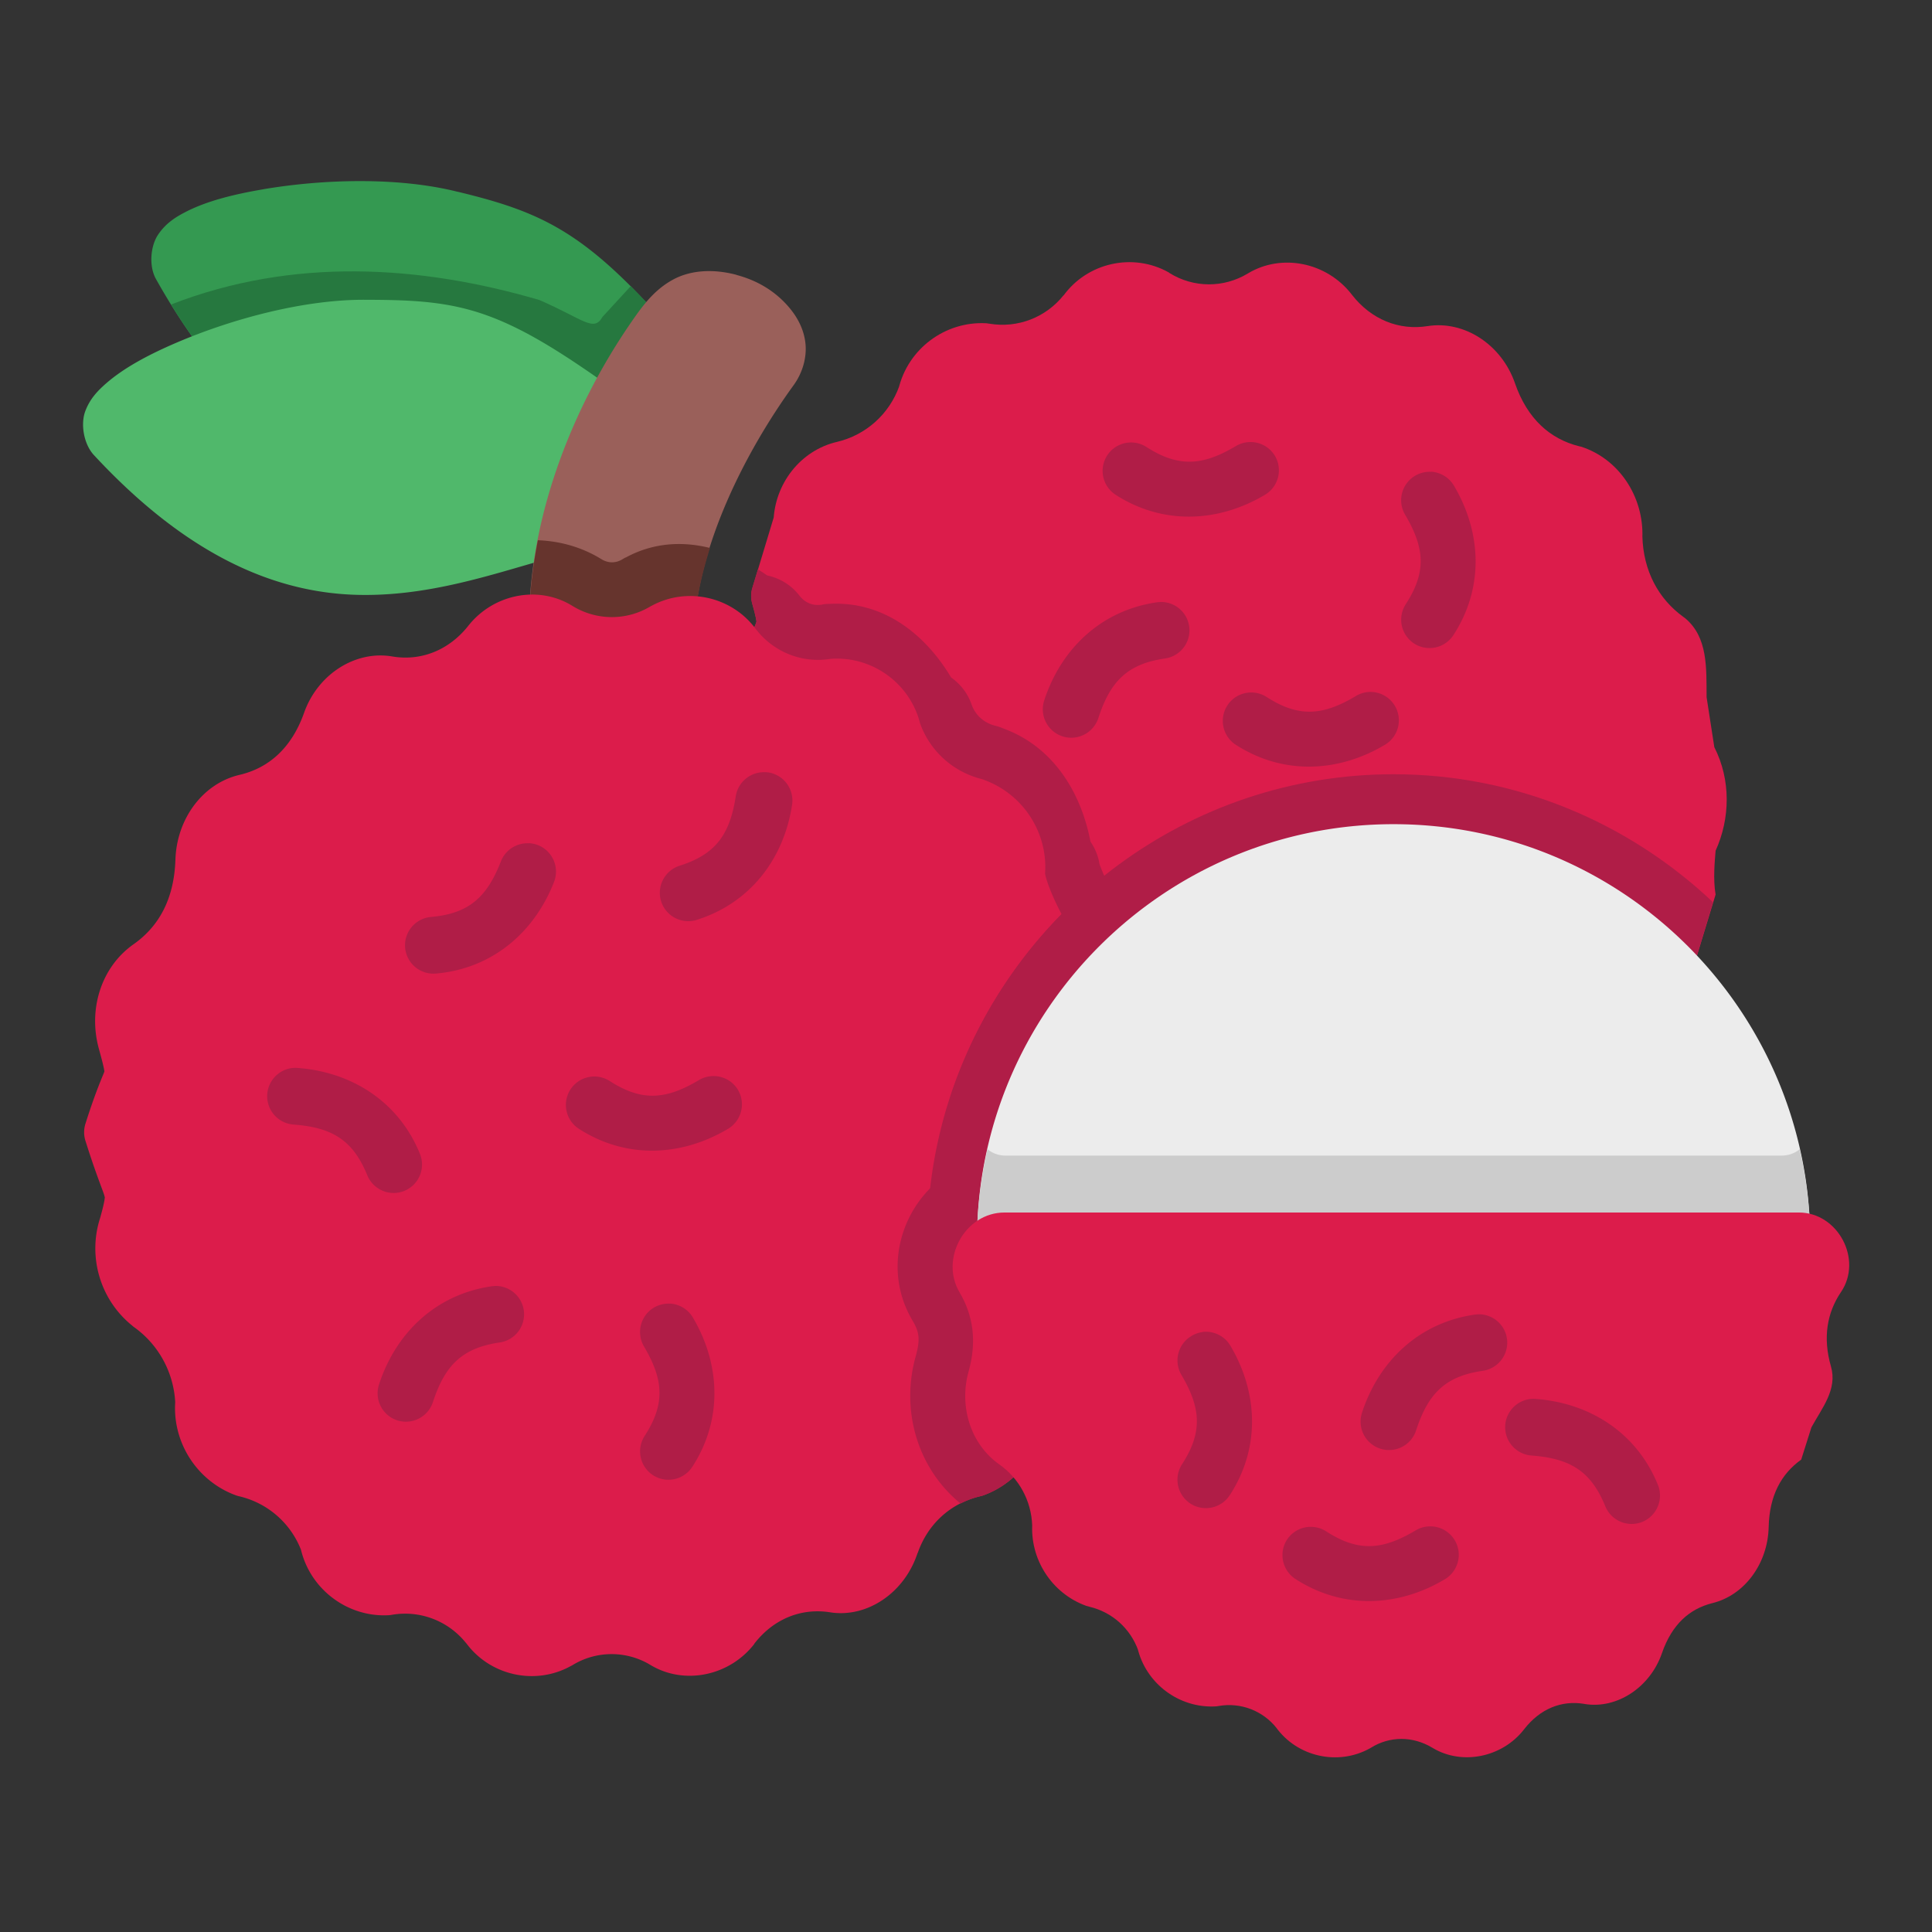 <?xml version="1.0" encoding="UTF-8" standalone="no"?>
<svg
   xmlns:dc="http://purl.org/dc/elements/1.1/"
   xmlns:cc="http://creativecommons.org/ns#"
   xmlns:rdf="http://www.w3.org/1999/02/22-rdf-syntax-ns#"
   xmlns:svg="http://www.w3.org/2000/svg"
   xmlns="http://www.w3.org/2000/svg"
   xmlns:sodipodi="http://sodipodi.sourceforge.net/DTD/sodipodi-0.dtd"
   xmlns:inkscape="http://www.inkscape.org/namespaces/inkscape"
   inkscape:export-ydpi="576"
   inkscape:export-xdpi="576"
   inkscape:export-filename="D:\Project Real\Februari 1\export\flat\png\02 - Avocado.png"
   width="64pt"
   height="64pt"
   viewBox="0 0 22.578 22.578"
   version="1.1"
   id="svg831"
   inkscape:version="1.0 (4035a4fb49, 2020-05-01)"
   sodipodi:docname="04 - Lychee.svg">
  <rect x="0" y="0" width="22.578" height="22.578" fill="#333333" stroke="none"/>
  <defs
     id="defs825">
    <pattern
       id="EMFhbasepattern"
       patternUnits="userSpaceOnUse"
       width="6"
       height="6"
       x="0"
       y="0" />
    <pattern
       id="EMFhbasepattern-9"
       patternUnits="userSpaceOnUse"
       width="6"
       height="6"
       x="0"
       y="0" />
    <pattern
       id="EMFhbasepattern-0"
       patternUnits="userSpaceOnUse"
       width="6"
       height="6"
       x="0"
       y="0" />
    <pattern
       id="EMFhbasepattern-7"
       patternUnits="userSpaceOnUse"
       width="6"
       height="6"
       x="0"
       y="0" />
    <pattern
       id="EMFhbasepattern-2"
       patternUnits="userSpaceOnUse"
       width="6"
       height="6"
       x="0"
       y="0" />
    <pattern
       id="EMFhbasepattern-98"
       patternUnits="userSpaceOnUse"
       width="6"
       height="6"
       x="0"
       y="0" />
    <pattern
       id="EMFhbasepattern-6"
       patternUnits="userSpaceOnUse"
       width="6"
       height="6"
       x="0"
       y="0" />
    <pattern
       id="EMFhbasepattern-01"
       patternUnits="userSpaceOnUse"
       width="6"
       height="6"
       x="0"
       y="0" />
    <pattern
       id="EMFhbasepattern-07"
       patternUnits="userSpaceOnUse"
       width="6"
       height="6"
       x="0"
       y="0" />
    <pattern
       id="EMFhbasepattern-8"
       patternUnits="userSpaceOnUse"
       width="6"
       height="6"
       x="0"
       y="0" />
    <pattern
       id="EMFhbasepattern-4"
       patternUnits="userSpaceOnUse"
       width="6"
       height="6"
       x="0"
       y="0" />
    <pattern
       id="EMFhbasepattern-40"
       patternUnits="userSpaceOnUse"
       width="6"
       height="6"
       x="0"
       y="0" />
    <pattern
       id="EMFhbasepattern-08"
       patternUnits="userSpaceOnUse"
       width="6"
       height="6"
       x="0"
       y="0" />
    <pattern
       id="EMFhbasepattern-04"
       patternUnits="userSpaceOnUse"
       width="6"
       height="6"
       x="0"
       y="0" />
    <pattern
       id="EMFhbasepattern-014"
       patternUnits="userSpaceOnUse"
       width="6"
       height="6"
       x="0"
       y="0" />
    <pattern
       id="EMFhbasepattern-27"
       patternUnits="userSpaceOnUse"
       width="6"
       height="6"
       x="0"
       y="0" />
    <pattern
       id="EMFhbasepattern-09"
       patternUnits="userSpaceOnUse"
       width="6"
       height="6"
       x="0"
       y="0" />
    <pattern
       id="EMFhbasepattern-5"
       patternUnits="userSpaceOnUse"
       width="6"
       height="6"
       x="0"
       y="0" />
    <pattern
       id="EMFhbasepattern-018"
       patternUnits="userSpaceOnUse"
       width="6"
       height="6"
       x="0"
       y="0" />
  </defs>
  <sodipodi:namedview
     id="base"
     pagecolor="#ffffff"
     bordercolor="#666666"
     borderopacity="1.0"
     inkscape:pageopacity="0.0"
     inkscape:pageshadow="2"
     inkscape:zoom="6.2578125"
     inkscape:cx="42.666667"
     inkscape:cy="42.666667"
     inkscape:document-units="pt"
     inkscape:current-layer="layer1"
     showgrid="false"
     units="pt"
     inkscape:window-width="1366"
     inkscape:window-height="705"
     inkscape:window-x="-8"
     inkscape:window-y="-8"
     inkscape:window-maximized="1"
     inkscape:pagecheckerboard="true"
     inkscape:showpageshadow="false"
     inkscape:object-paths="true"
     inkscape:snap-intersection-paths="true"
     inkscape:snap-smooth-nodes="true"
     inkscape:snap-midpoints="true"
     showguides="true"
     inkscape:snap-bbox="true"
     inkscape:bbox-nodes="true"
     inkscape:snap-nodes="false"
     inkscape:snap-global="true"
     inkscape:document-rotation="0">
    <inkscape:grid
       type="xygrid"
       id="grid1378" />
    <sodipodi:guide
       position="0.97,21.608"
       orientation="78,0"
       id="guide1380"
       inkscape:locked="false" />
    <sodipodi:guide
       position="0.97,0.97"
       orientation="0,78"
       id="guide1382"
       inkscape:locked="false" />
    <sodipodi:guide
       position="21.608,0.97"
       orientation="-78,0"
       id="guide1384"
       inkscape:locked="false" />
    <sodipodi:guide
       position="21.608,21.608"
       orientation="0,-78"
       id="guide1386"
       inkscape:locked="false" />
  </sodipodi:namedview>
  <g
     inkscape:label="Icon"
     inkscape:groupmode="layer"
     id="layer1"
     transform="translate(0,-274.422)">
    <g
       transform="matrix(1.255,0,0,1.255,0.672,-38.263)"
       style="display:inline;stroke-width:0.797"
       id="g1829">
      <path
         id="path1648"
         d="m 1.916,250.914 c -0.283,0.048 -0.529,0.111 -0.723,0.211 -0.097,0.05 -0.185,0.106 -0.256,0.211 -0.071,0.105 -0.088,0.293 -0.02,0.414 0.185,0.33 0.376,0.607 0.572,0.84 a 0.265,0.265 0 0 0 0.289,0.08 c 1.147,-0.394 2.165,-0.255 3.17,0.596 a 0.265,0.265 0 0 0 0.402,-0.074 l 0.379,-0.684 a 0.265,0.265 0 0 0 -0.031,-0.303 c -0.78,-0.889 -1.178,-1.077 -1.971,-1.268 h -0.002 c -0.55,-0.138 -1.246,-0.119 -1.811,-0.023 z"
         style="color:#000000;font-style:normal;font-variant:normal;font-weight:normal;font-stretch:normal;font-size:medium;line-height:normal;font-family:sans-serif;font-variant-ligatures:normal;font-variant-position:normal;font-variant-caps:normal;font-variant-numeric:normal;font-variant-alternates:normal;font-variant-east-asian:normal;font-feature-settings:normal;font-variation-settings:normal;text-indent:0;text-align:start;text-decoration:none;text-decoration-line:none;text-decoration-style:solid;text-decoration-color:#000000;letter-spacing:normal;word-spacing:normal;text-transform:none;writing-mode:lr-tb;direction:ltr;text-orientation:mixed;dominant-baseline:auto;baseline-shift:baseline;text-anchor:start;white-space:normal;shape-padding:0;shape-margin:0;inline-size:0;clip-rule:nonzero;display:inline;overflow:visible;visibility:visible;isolation:auto;mix-blend-mode:normal;color-interpolation:sRGB;color-interpolation-filters:linearRGB;solid-color:#000000;solid-opacity:1;vector-effect:none;fill:#349951;fill-opacity:1;fill-rule:nonzero;stroke:none;stroke-width:0.422;stroke-linecap:round;stroke-linejoin:round;stroke-miterlimit:4;stroke-dasharray:none;stroke-dashoffset:0;stroke-opacity:1;color-rendering:auto;image-rendering:auto;shape-rendering:auto;text-rendering:auto;enable-background:accumulate;stop-color:#000000" />
      <path
         sodipodi:nodetypes="ccccccccccccccccccccccccccccsccccccccccccccccccccccccccccccccc"
         id="path1578"
         d="m 15.356,255.643 c -0.002,-0.269 0.014,-0.558 -0.201,-0.736 -0.004,-0.003 -0.009,-0.007 -0.014,-0.01 -0.234,-0.169 -0.375,-0.431 -0.383,-0.754 v 0.018 c 0.015,-0.385 -0.218,-0.736 -0.57,-0.85 -0.006,-0.002 -0.012,-0.003 -0.018,-0.004 -0.27,-0.067 -0.483,-0.254 -0.598,-0.586 -0.124,-0.36 -0.471,-0.587 -0.814,-0.533 -0.264,0.042 -0.525,-0.059 -0.707,-0.295 -0.232,-0.3 -0.653,-0.385 -0.967,-0.195 -0.225,0.136 -0.505,0.135 -0.729,-0.004 -0.003,-0.003 -0.006,-0.005 -0.01,-0.008 l -1.18e-4,5.4e-4 c -0.333,-0.185 -0.758,-0.089 -0.98,0.221 l 0.006,-0.01 c -0.166,0.21 -0.43,0.312 -0.693,0.268 -0.01,-0.002 -0.019,-0.003 -0.029,-0.004 -0.384,-0.021 -0.731,0.239 -0.818,0.613 l 0.008,-0.029 c -0.093,0.262 -0.312,0.458 -0.582,0.521 -0.337,0.079 -0.582,0.389 -0.59,0.748 l 0.01,-0.07 -0.205,0.678 c -0.016,0.05 -0.016,0.102 -0.002,0.152 0.034,0.118 0.039,0.163 0.039,0.164 -5.3e-5,10e-4 6.707e-4,0.01 -0.037,0.094 -0.136,0.301 -0.145,0.657 0.012,0.965 0.036,0.071 0.026,0.058 0.025,0.041 -3.669e-4,-0.015 -0.01,0.042 -0.033,0.127 -2.5e-6,6.7e-4 -2.5e-6,10e-4 0,0.002 -0.003,0.012 -0.002,0.003 -0.006,0.018 l 0.012,0.002 c -0.01,0.029 0.028,0.051 0.021,0.08 l -0.043,-0.008 v 0.002 c 7.441e-4,0.078 0.036,0.151 0.096,0.201 0.002,0.269 -0.014,0.557 0.201,0.734 0.004,0.004 0.009,0.008 0.014,0.012 0.234,0.169 0.375,0.431 0.383,0.754 v -0.018 c -0.015,0.385 0.218,0.734 0.57,0.848 0.006,0.002 0.012,0.004 0.018,0.006 0.27,0.067 0.483,0.252 0.598,0.584 0.124,0.36 0.469,0.588 0.812,0.535 0.264,-0.042 0.527,0.059 0.709,0.295 0.232,0.3 0.653,0.385 0.967,0.195 0.225,-0.136 0.505,-0.135 0.729,0.004 0.003,0.002 0.006,0.004 0.01,0.006 0.333,0.185 0.758,0.089 0.98,-0.221 l -0.008,0.012 c 0.166,-0.21 0.432,-0.312 0.695,-0.268 0.01,0.002 0.019,0.003 0.029,0.004 0.384,0.021 0.731,-0.241 0.818,-0.615 l -0.008,0.029 c 0.093,-0.262 0.312,-0.458 0.582,-0.521 0.337,-0.079 0.582,-0.387 0.59,-0.746 l -0.012,0.07 0.207,-0.68 c -0.025,-0.146 -0.007,-0.317 5e-5,-0.408 0.136,-0.3 0.144,-0.658 -0.012,-0.965 z"
         style="color:#000000;font-style:normal;font-variant:normal;font-weight:normal;font-stretch:normal;font-size:medium;line-height:normal;font-family:sans-serif;font-variant-ligatures:normal;font-variant-position:normal;font-variant-caps:normal;font-variant-numeric:normal;font-variant-alternates:normal;font-variant-east-asian:normal;font-feature-settings:normal;font-variation-settings:normal;text-indent:0;text-align:start;text-decoration:none;text-decoration-line:none;text-decoration-style:solid;text-decoration-color:#000000;letter-spacing:normal;word-spacing:normal;text-transform:none;writing-mode:lr-tb;direction:ltr;text-orientation:mixed;dominant-baseline:auto;baseline-shift:baseline;text-anchor:start;white-space:normal;shape-padding:0;shape-margin:0;inline-size:0;clip-rule:nonzero;display:inline;overflow:visible;visibility:visible;isolation:auto;mix-blend-mode:normal;color-interpolation:sRGB;color-interpolation-filters:linearRGB;solid-color:#000000;solid-opacity:1;vector-effect:none;fill:#dc1c4b;fill-opacity:1;fill-rule:nonzero;stroke:none;stroke-width:0.422;stroke-linecap:round;stroke-linejoin:round;stroke-miterlimit:4;stroke-dasharray:none;stroke-dashoffset:0;stroke-opacity:1;color-rendering:auto;image-rendering:auto;shape-rendering:auto;text-rendering:auto;enable-background:accumulate;stop-color:#000000" />
      <path
         sodipodi:nodetypes="cccccccccccc"
         d="m 5.075,252.102 c -0.081,0.146 -0.178,0.021 -0.588,-0.157 -1.111,-0.325 -2.294,-0.4 -3.43,0.042 v 4e-5 c 0.141,0.228 0.286,0.428 0.433,0.603 0.07,0.084 0.185,0.116 0.289,0.08 1.147,-0.394 2.165,-0.255 3.17,0.596 0.128,0.108 0.322,0.072 0.403,-0.074 l 0.379,-0.684 c 0.054,-0.097 0.042,-0.218 -0.031,-0.302 -0.131,-0.149 -0.25,-0.278 -0.362,-0.39 z"
         style="color:#000000;font-style:normal;font-variant:normal;font-weight:normal;font-stretch:normal;font-size:medium;line-height:normal;font-family:sans-serif;font-variant-ligatures:normal;font-variant-position:normal;font-variant-caps:normal;font-variant-numeric:normal;font-variant-alternates:normal;font-variant-east-asian:normal;font-feature-settings:normal;font-variation-settings:normal;text-indent:0;text-align:start;text-decoration:none;text-decoration-line:none;text-decoration-style:solid;text-decoration-color:#000000;letter-spacing:normal;word-spacing:normal;text-transform:none;writing-mode:lr-tb;direction:ltr;text-orientation:mixed;dominant-baseline:auto;baseline-shift:baseline;text-anchor:start;white-space:normal;shape-padding:0;shape-margin:0;inline-size:0;clip-rule:nonzero;display:inline;overflow:visible;visibility:visible;isolation:auto;mix-blend-mode:normal;color-interpolation:sRGB;color-interpolation-filters:linearRGB;solid-color:#000000;solid-opacity:1;vector-effect:none;fill:#26783f;fill-opacity:1;fill-rule:nonzero;stroke:none;stroke-width:0.422;stroke-linecap:round;stroke-linejoin:round;stroke-miterlimit:4;stroke-dasharray:none;stroke-dashoffset:0;stroke-opacity:1;color-rendering:auto;image-rendering:auto;shape-rendering:auto;text-rendering:auto;enable-background:accumulate;stop-color:#000000"
         id="path1702" />
      <path
         id="path1634"
         d="m 2.877,251.943 c -0.567,-0.006 -1.239,0.173 -1.766,0.398 -0.264,0.113 -0.487,0.233 -0.652,0.375 -0.082,0.071 -0.157,0.147 -0.201,0.266 -0.044,0.119 -0.014,0.304 0.08,0.406 0.889,0.959 1.716,1.289 2.473,1.303 0.756,0.014 1.414,-0.259 2.029,-0.41 a 0.265,0.265 0 0 0 0.193,-0.195 c 0.074,-0.314 0.194,-0.614 0.33,-0.916 a 0.265,0.265 0 0 0 -0.086,-0.322 c -0.555,-0.402 -0.921,-0.631 -1.279,-0.76 -0.358,-0.129 -0.687,-0.144 -1.119,-0.145 z"
         style="color:#000000;font-style:normal;font-variant:normal;font-weight:normal;font-stretch:normal;font-size:medium;line-height:normal;font-family:sans-serif;font-variant-ligatures:normal;font-variant-position:normal;font-variant-caps:normal;font-variant-numeric:normal;font-variant-alternates:normal;font-variant-east-asian:normal;font-feature-settings:normal;font-variation-settings:normal;text-indent:0;text-align:start;text-decoration:none;text-decoration-line:none;text-decoration-style:solid;text-decoration-color:#000000;letter-spacing:normal;word-spacing:normal;text-transform:none;writing-mode:lr-tb;direction:ltr;text-orientation:mixed;dominant-baseline:auto;baseline-shift:baseline;text-anchor:start;white-space:normal;shape-padding:0;shape-margin:0;inline-size:0;clip-rule:nonzero;display:inline;overflow:visible;visibility:visible;isolation:auto;mix-blend-mode:normal;color-interpolation:sRGB;color-interpolation-filters:linearRGB;solid-color:#000000;solid-opacity:1;vector-effect:none;fill:#50b86b;fill-opacity:1;fill-rule:nonzero;stroke:none;stroke-width:0.422;stroke-linecap:round;stroke-linejoin:round;stroke-miterlimit:4;stroke-dasharray:none;stroke-dashoffset:0;stroke-opacity:1;color-rendering:auto;image-rendering:auto;shape-rendering:auto;text-rendering:auto;enable-background:accumulate;stop-color:#000000" />
      <path
         id="path1620"
         d="m 6.324,251.711 c -0.21,-0.056 -0.424,-0.048 -0.594,0.045 -0.17,0.093 -0.276,0.234 -0.383,0.389 -0.568,0.821 -0.967,1.857 -0.957,2.877 a 0.265,0.265 0 0 0 0.135,0.227 c 0.424,0.24 0.888,0.221 1.266,0.006 a 0.265,0.265 0 0 0 0.133,-0.219 c 0.037,-0.804 0.481,-1.677 0.93,-2.297 0.083,-0.114 0.124,-0.256 0.111,-0.387 -0.013,-0.13 -0.072,-0.239 -0.141,-0.324 -0.138,-0.17 -0.318,-0.268 -0.5,-0.316 z"
         style="color:#000000;font-style:normal;font-variant:normal;font-weight:normal;font-stretch:normal;font-size:medium;line-height:normal;font-family:sans-serif;font-variant-ligatures:normal;font-variant-position:normal;font-variant-caps:normal;font-variant-numeric:normal;font-variant-alternates:normal;font-variant-east-asian:normal;font-feature-settings:normal;font-variation-settings:normal;text-indent:0;text-align:start;text-decoration:none;text-decoration-line:none;text-decoration-style:solid;text-decoration-color:#000000;letter-spacing:normal;word-spacing:normal;text-transform:none;writing-mode:lr-tb;direction:ltr;text-orientation:mixed;dominant-baseline:auto;baseline-shift:baseline;text-anchor:start;white-space:normal;shape-padding:0;shape-margin:0;inline-size:0;clip-rule:nonzero;display:inline;overflow:visible;visibility:visible;isolation:auto;mix-blend-mode:normal;color-interpolation:sRGB;color-interpolation-filters:linearRGB;solid-color:#000000;solid-opacity:1;vector-effect:none;fill:#9a605a;fill-opacity:1;fill-rule:nonzero;stroke:none;stroke-width:0.422;stroke-linecap:round;stroke-linejoin:round;stroke-miterlimit:4;stroke-dasharray:none;stroke-dashoffset:0;stroke-opacity:1;color-rendering:auto;image-rendering:auto;shape-rendering:auto;text-rendering:auto;enable-background:accumulate;stop-color:#000000" />
      <path
         d="m 4.473,254.182 c -0.054,0.278 -0.085,0.559 -0.082,0.84 a 0.265,0.265 0 0 0 0.135,0.226 c 0.424,0.24 0.888,0.221 1.266,0.006 a 0.265,0.265 0 0 0 0.133,-0.219 c 0.012,-0.257 0.069,-0.521 0.151,-0.781 -0.257,-0.064 -0.527,-0.05 -0.781,0.087 -0.003,0.002 -0.007,0.002 -0.01,0.004 a 0.511,0.511 0 0 0 -0.024,0.014 c -0.062,0.038 -0.133,0.038 -0.195,0 -0.184,-0.114 -0.388,-0.169 -0.592,-0.177 z"
         style="color:#000000;font-style:normal;font-variant:normal;font-weight:normal;font-stretch:normal;font-size:medium;line-height:normal;font-family:sans-serif;font-variant-ligatures:normal;font-variant-position:normal;font-variant-caps:normal;font-variant-numeric:normal;font-variant-alternates:normal;font-variant-east-asian:normal;font-feature-settings:normal;font-variation-settings:normal;text-indent:0;text-align:start;text-decoration:none;text-decoration-line:none;text-decoration-style:solid;text-decoration-color:#000000;letter-spacing:normal;word-spacing:normal;text-transform:none;writing-mode:lr-tb;direction:ltr;text-orientation:mixed;dominant-baseline:auto;baseline-shift:baseline;text-anchor:start;white-space:normal;shape-padding:0;shape-margin:0;inline-size:0;clip-rule:nonzero;display:inline;overflow:visible;visibility:visible;isolation:auto;mix-blend-mode:normal;color-interpolation:sRGB;color-interpolation-filters:linearRGB;solid-color:#000000;solid-opacity:1;vector-effect:none;fill:#66342d;fill-opacity:1;fill-rule:nonzero;stroke:none;stroke-width:0.422;stroke-linecap:round;stroke-linejoin:round;stroke-miterlimit:4;stroke-dasharray:none;stroke-dashoffset:0;stroke-opacity:1;color-rendering:auto;image-rendering:auto;shape-rendering:auto;text-rendering:auto;enable-background:accumulate;stop-color:#000000"
         id="path1676" />
      <path
         d="m 6.522,254.453 -0.051,0.168 c -0.016,0.05 -0.016,0.103 -0.002,0.152 0.034,0.118 0.039,0.162 0.039,0.164 -5.29e-5,0.001 0.001,0.011 -0.037,0.094 -0.136,0.301 -0.145,0.657 0.011,0.965 0.036,0.071 0.026,0.058 0.025,0.041 -3.704e-4,-0.015 -0.01,0.042 -0.033,0.127 -2.4e-6,6.6e-4 -2.4e-6,10e-4 0,0.002 -0.003,0.012 -0.002,0.003 -0.006,0.018 l 0.011,0.002 c -0.01,0.029 0.028,0.051 0.022,0.08 l -0.043,-0.008 v 0.002 c 7.409e-4,0.078 0.036,0.151 0.096,0.201 0.002,0.269 -0.014,0.557 0.201,0.734 0.004,0.004 0.009,0.008 0.014,0.012 0.234,0.169 0.375,0.431 0.383,0.754 v -0.018 c -0.015,0.385 0.218,0.734 0.57,0.847 0.006,0.002 0.012,0.004 0.018,0.006 0.27,0.067 0.483,0.252 0.598,0.584 0.124,0.36 0.469,0.589 0.812,0.535 0.264,-0.042 0.527,0.059 0.709,0.295 0.135,0.174 0.333,0.273 0.537,0.291 a 0.511,0.511 0 0 0 -0.018,-0.156 c -0.004,-0.016 -0.002,-0.003 -0.006,-0.018 0.006,-0.018 0.002,-0.003 0.01,-0.024 0.032,-0.087 0.076,-0.212 0.129,-0.379 0.047,-0.15 0.047,-0.313 0,-0.463 -0.051,-0.163 -0.095,-0.284 -0.129,-0.371 0.005,-0.02 0.002,-0.007 0.008,-0.029 0.082,-0.291 0.085,-0.631 -0.066,-0.949 a 0.511,0.511 0 0 0 0,-0.002 c -0.021,-0.043 -0.066,-0.067 -0.094,-0.105 -0.002,-0.006 -0.008,-0.02 -0.008,-0.02 -4.5e-5,-9e-5 -0.037,-0.058 -0.037,-0.058 -1.65e-4,-2.3e-4 -0.028,-0.035 -0.035,-0.043 -0.015,-0.017 -0.02,-0.022 -0.025,-0.027 -0.02,-0.02 -0.022,-0.023 -0.031,-0.031 -0.017,-0.017 -0.039,-0.036 -0.051,-0.051 -0.046,-0.055 -0.113,-0.146 -0.172,-0.237 -0.049,-0.075 -0.099,-0.174 -0.133,-0.252 -0.016,-0.038 -0.029,-0.07 -0.035,-0.088 a 0.511,0.511 0 0 0 -0.084,-0.209 c -0.089,-0.463 -0.347,-0.88 -0.803,-1.051 -0.021,-0.008 -0.041,-0.017 -0.063,-0.023 a 0.511,0.511 0 0 0 -0.022,-0.006 c -0.104,-0.026 -0.184,-0.098 -0.219,-0.197 a 0.511,0.511 0 0 0 -0.191,-0.252 c -0.241,-0.404 -0.627,-0.707 -1.117,-0.686 -0.023,7.4e-4 -0.047,0.001 -0.07,0.004 a 0.511,0.511 0 0 0 -0.018,0.004 c -0.082,0.013 -0.156,-0.018 -0.207,-0.084 a 0.511,0.511 0 0 0 -0.301,-0.188 c -0.028,-0.021 -0.058,-0.039 -0.088,-0.058 z"
         style="color:#000000;font-style:normal;font-variant:normal;font-weight:normal;font-stretch:normal;font-size:medium;line-height:normal;font-family:sans-serif;font-variant-ligatures:normal;font-variant-position:normal;font-variant-caps:normal;font-variant-numeric:normal;font-variant-alternates:normal;font-variant-east-asian:normal;font-feature-settings:normal;font-variation-settings:normal;text-indent:0;text-align:start;text-decoration:none;text-decoration-line:none;text-decoration-style:solid;text-decoration-color:#000000;letter-spacing:normal;word-spacing:normal;text-transform:none;writing-mode:lr-tb;direction:ltr;text-orientation:mixed;dominant-baseline:auto;baseline-shift:baseline;text-anchor:start;white-space:normal;shape-padding:0;shape-margin:0;inline-size:0;clip-rule:nonzero;display:inline;overflow:visible;visibility:visible;isolation:auto;mix-blend-mode:normal;color-interpolation:sRGB;color-interpolation-filters:linearRGB;solid-color:#000000;solid-opacity:1;vector-effect:none;fill:#b01d47;fill-opacity:1;fill-rule:nonzero;stroke:none;stroke-width:0.422;stroke-linecap:round;stroke-linejoin:round;stroke-miterlimit:4;stroke-dasharray:none;stroke-dashoffset:0;stroke-opacity:1;color-rendering:auto;image-rendering:auto;shape-rendering:auto;text-rendering:auto;enable-background:accumulate;stop-color:#000000"
         id="path1679" />
      <path
         id="path1564"
         d="m 5.535,254.791 a 0.265,0.265 0 0 0 -0.012,0.006 c -0.225,0.136 -0.505,0.134 -0.729,-0.004 -0.313,-0.194 -0.734,-0.112 -0.969,0.186 -0.184,0.232 -0.446,0.33 -0.709,0.285 -0.343,-0.058 -0.693,0.166 -0.82,0.525 -0.117,0.33 -0.331,0.515 -0.602,0.578 -0.337,0.079 -0.583,0.403 -0.596,0.789 -0.012,0.369 -0.155,0.623 -0.391,0.789 -0.297,0.209 -0.426,0.602 -0.32,0.979 0.028,0.101 0.043,0.162 0.047,0.188 0.004,0.025 0.005,0.005 0.002,0.018 -0.007,0.025 -0.076,0.169 -0.176,0.486 a 0.265,0.265 0 0 0 0,0.158 c 0.099,0.315 0.164,0.465 0.176,0.51 0.006,0.022 0.005,0.014 0.002,0.037 -0.003,0.023 -0.014,0.076 -0.039,0.164 l 0.006,-0.016 c -0.13,0.368 -0.014,0.78 0.289,1.025 a 0.265,0.265 0 0 0 0.014,0.012 c 0.236,0.166 0.379,0.433 0.389,0.721 v -0.031 c -0.031,0.386 0.204,0.75 0.568,0.881 a 0.265,0.265 0 0 0 0.029,0.008 c 0.27,0.064 0.489,0.26 0.582,0.521 l -0.01,-0.029 c 0.087,0.374 0.435,0.636 0.818,0.615 a 0.265,0.265 0 0 0 0.031,-0.004 c 0.263,-0.045 0.528,0.058 0.693,0.268 l -0.008,-0.012 c 0.222,0.31 0.647,0.406 0.98,0.221 a 0.265,0.265 0 0 0 0.012,-0.006 c 0.223,-0.138 0.504,-0.14 0.729,-0.004 0.314,0.19 0.735,0.104 0.967,-0.195 a 0.265,0.265 0 0 0 0,-0.002 c 0.182,-0.236 0.443,-0.335 0.707,-0.293 0.344,0.054 0.693,-0.181 0.814,-0.553 v 0.004 c 0.094,-0.275 0.31,-0.468 0.58,-0.531 a 0.265,0.265 0 0 0 0.029,-0.008 c 0.365,-0.131 0.598,-0.494 0.566,-0.881 v 0.031 c 0.01,-0.288 0.155,-0.555 0.391,-0.721 a 0.265,0.265 0 0 0 0.014,-0.012 c 0.303,-0.246 0.419,-0.657 0.289,-1.025 l 0.006,0.016 c -0.025,-0.088 -0.038,-0.141 -0.041,-0.164 -0.003,-0.023 -0.004,-0.015 0.002,-0.037 0.011,-0.045 0.077,-0.194 0.176,-0.51 a 0.265,0.265 0 0 0 0,-0.158 c -0.1,-0.318 -0.169,-0.462 -0.176,-0.486 -0.003,-0.012 -0.002,0.008 0.002,-0.018 0.004,-0.025 0.021,-0.086 0.049,-0.188 0.055,-0.196 0.053,-0.406 -0.035,-0.592 a 0.265,0.265 0 0 0 -0.098,-0.109 c 0.021,0.013 -0.05,-0.043 -0.113,-0.119 -0.064,-0.076 -0.139,-0.178 -0.209,-0.285 -0.14,-0.215 -0.245,-0.481 -0.246,-0.547 v 0.029 c 0.034,-0.386 -0.197,-0.75 -0.561,-0.885 a 0.265,0.265 0 0 0 -0.027,-0.01 c -0.27,-0.067 -0.487,-0.265 -0.578,-0.527 l 0.008,0.029 c -0.083,-0.375 -0.428,-0.639 -0.812,-0.623 a 0.265,0.265 0 0 0 -0.029,0.002 c -0.264,0.042 -0.528,-0.064 -0.691,-0.275 l 0.008,0.012 C 6.295,254.711 5.871,254.61 5.535,254.791 Z"
         style="color:#000000;font-style:normal;font-variant:normal;font-weight:normal;font-stretch:normal;font-size:medium;line-height:normal;font-family:sans-serif;font-variant-ligatures:normal;font-variant-position:normal;font-variant-caps:normal;font-variant-numeric:normal;font-variant-alternates:normal;font-variant-east-asian:normal;font-feature-settings:normal;font-variation-settings:normal;text-indent:0;text-align:start;text-decoration:none;text-decoration-line:none;text-decoration-style:solid;text-decoration-color:#000000;letter-spacing:normal;word-spacing:normal;text-transform:none;writing-mode:lr-tb;direction:ltr;text-orientation:mixed;dominant-baseline:auto;baseline-shift:baseline;text-anchor:start;white-space:normal;shape-padding:0;shape-margin:0;inline-size:0;clip-rule:nonzero;display:inline;overflow:visible;visibility:visible;isolation:auto;mix-blend-mode:normal;color-interpolation:sRGB;color-interpolation-filters:linearRGB;solid-color:#000000;solid-opacity:1;vector-effect:none;fill:#dc1c4b;fill-opacity:1;fill-rule:nonzero;stroke:none;stroke-width:0.422;stroke-linecap:round;stroke-linejoin:round;stroke-miterlimit:4;stroke-dasharray:none;stroke-dashoffset:0;stroke-opacity:1;color-rendering:auto;image-rendering:auto;shape-rendering:auto;text-rendering:auto;enable-background:accumulate;stop-color:#000000" />
      <path
         d="m 9.352,257.661 c -0.774,0.786 -1.254,1.862 -1.254,3.046 a 0.464,0.464 0 0 0 0,0.002 c 0.001,0.38 0.347,0.725 0.727,0.727 a 0.464,0.464 0 0 0 0.002,0 h 0.827 c 0.255,-0.249 0.349,-0.626 0.228,-0.967 l 0.006,0.016 c -0.025,-0.088 -0.038,-0.141 -0.041,-0.164 -0.003,-0.023 -0.004,-0.015 0.002,-0.037 0.011,-0.045 0.077,-0.194 0.176,-0.51 a 0.265,0.265 0 0 0 0,-0.158 c -0.1,-0.318 -0.17,-0.462 -0.176,-0.486 -0.003,-0.012 -0.002,0.008 0.002,-0.018 0.004,-0.025 0.021,-0.087 0.049,-0.188 0.055,-0.196 0.053,-0.406 -0.035,-0.592 a 0.265,0.265 0 0 0 -0.098,-0.11 c 0.021,0.013 -0.05,-0.044 -0.114,-0.119 -0.064,-0.076 -0.139,-0.177 -0.209,-0.285 -0.033,-0.051 -0.063,-0.105 -0.091,-0.158 z"
         style="color:#000000;font-style:normal;font-variant:normal;font-weight:normal;font-stretch:normal;font-size:medium;line-height:normal;font-family:sans-serif;font-variant-ligatures:normal;font-variant-position:normal;font-variant-caps:normal;font-variant-numeric:normal;font-variant-alternates:normal;font-variant-east-asian:normal;font-feature-settings:normal;font-variation-settings:normal;text-indent:0;text-align:start;text-decoration:none;text-decoration-line:none;text-decoration-style:solid;text-decoration-color:#000000;letter-spacing:normal;word-spacing:normal;text-transform:none;writing-mode:lr-tb;direction:ltr;text-orientation:mixed;dominant-baseline:auto;baseline-shift:baseline;text-anchor:start;white-space:normal;shape-padding:0;shape-margin:0;inline-size:0;clip-rule:nonzero;display:inline;overflow:visible;visibility:visible;isolation:auto;mix-blend-mode:normal;color-interpolation:sRGB;color-interpolation-filters:linearRGB;solid-color:#000000;solid-opacity:1;vector-effect:none;fill:#b01d47;fill-opacity:1;fill-rule:nonzero;stroke:none;stroke-width:0.422;stroke-linecap:round;stroke-linejoin:round;stroke-miterlimit:4;stroke-dasharray:none;stroke-dashoffset:0;stroke-opacity:1;color-rendering:auto;image-rendering:auto;shape-rendering:auto;text-rendering:auto;enable-background:accumulate;stop-color:#000000"
         id="path1658" />
      <path
         d="m 12.442,256.361 c -1.914,0 -3.544,1.254 -4.12,2.98 0.005,0.013 0.011,0.026 0.016,0.04 0.124,0.36 0.469,0.589 0.812,0.535 0.264,-0.042 0.527,0.059 0.709,0.295 0.232,0.3 0.653,0.385 0.967,0.195 0.225,-0.136 0.505,-0.134 0.729,0.004 0.003,0.002 0.006,0.004 0.01,0.006 0.333,0.185 0.758,0.089 0.98,-0.221 l -0.008,0.012 c 0.166,-0.21 0.432,-0.312 0.695,-0.268 0.01,0.002 0.02,0.003 0.029,0.004 0.384,0.021 0.731,-0.241 0.819,-0.615 l -0.008,0.029 c 0.093,-0.262 0.311,-0.458 0.582,-0.521 0.321,-0.075 0.555,-0.359 0.584,-0.696 l 0.178,-0.587 c -0.779,-0.736 -1.825,-1.192 -2.976,-1.192 z"
         style="color:#000000;font-style:normal;font-variant:normal;font-weight:normal;font-stretch:normal;font-size:medium;line-height:normal;font-family:sans-serif;font-variant-ligatures:normal;font-variant-position:normal;font-variant-caps:normal;font-variant-numeric:normal;font-variant-alternates:normal;font-variant-east-asian:normal;font-feature-settings:normal;font-variation-settings:normal;text-indent:0;text-align:start;text-decoration:none;text-decoration-line:none;text-decoration-style:solid;text-decoration-color:#000000;letter-spacing:normal;word-spacing:normal;text-transform:none;writing-mode:lr-tb;direction:ltr;text-orientation:mixed;dominant-baseline:auto;baseline-shift:baseline;text-anchor:start;white-space:normal;shape-padding:0;shape-margin:0;inline-size:0;clip-rule:nonzero;display:inline;overflow:visible;visibility:visible;isolation:auto;mix-blend-mode:normal;color-interpolation:sRGB;color-interpolation-filters:linearRGB;solid-color:#000000;solid-opacity:1;vector-effect:none;fill:#b01d47;fill-opacity:1;fill-rule:nonzero;stroke:none;stroke-width:0.422;stroke-linecap:round;stroke-linejoin:round;stroke-miterlimit:4;stroke-dasharray:none;stroke-dashoffset:0;stroke-opacity:1;color-rendering:auto;image-rendering:auto;shape-rendering:auto;text-rendering:auto;enable-background:accumulate;stop-color:#000000"
         id="path1664" />
      <path
         id="path1512"
         d="m 2.193,259.096 a 0.265,0.265 0 0 0 -0.24,0.244 0.265,0.265 0 0 0 0.244,0.283 c 0.36,0.027 0.554,0.144 0.688,0.473 a 0.265,0.265 0 0 0 0.344,0.145 A 0.265,0.265 0 0 0 3.375,259.896 C 3.176,259.406 2.736,259.133 2.236,259.096 a 0.265,0.265 0 0 0 -0.043,0 z"
         style="color:#000000;font-style:normal;font-variant:normal;font-weight:normal;font-stretch:normal;font-size:medium;line-height:normal;font-family:sans-serif;font-variant-ligatures:normal;font-variant-position:normal;font-variant-caps:normal;font-variant-numeric:normal;font-variant-alternates:normal;font-variant-east-asian:normal;font-feature-settings:normal;font-variation-settings:normal;text-indent:0;text-align:start;text-decoration:none;text-decoration-line:none;text-decoration-style:solid;text-decoration-color:#000000;letter-spacing:normal;word-spacing:normal;text-transform:none;writing-mode:lr-tb;direction:ltr;text-orientation:mixed;dominant-baseline:auto;baseline-shift:baseline;text-anchor:start;white-space:normal;shape-padding:0;shape-margin:0;inline-size:0;clip-rule:nonzero;display:inline;overflow:visible;visibility:visible;isolation:auto;mix-blend-mode:normal;color-interpolation:sRGB;color-interpolation-filters:linearRGB;solid-color:#000000;solid-opacity:1;vector-effect:none;fill:#b01d47;fill-opacity:1;fill-rule:nonzero;stroke:none;stroke-width:0.422;stroke-linecap:round;stroke-linejoin:round;stroke-miterlimit:4;stroke-dasharray:none;stroke-dashoffset:0;stroke-opacity:1;color-rendering:auto;image-rendering:auto;shape-rendering:auto;text-rendering:auto;enable-background:accumulate;stop-color:#000000" />
      <path
         id="path1508"
         d="m 6.576,256.342 a 0.265,0.265 0 0 0 -0.26,0.223 c -0.055,0.357 -0.186,0.541 -0.523,0.648 a 0.265,0.265 0 0 0 -0.172,0.332 0.265,0.265 0 0 0 0.332,0.172 c 0.505,-0.16 0.811,-0.575 0.887,-1.07 a 0.265,0.265 0 0 0 -0.221,-0.303 0.265,0.265 0 0 0 -0.043,-0.002 z"
         style="color:#000000;font-style:normal;font-variant:normal;font-weight:normal;font-stretch:normal;font-size:medium;line-height:normal;font-family:sans-serif;font-variant-ligatures:normal;font-variant-position:normal;font-variant-caps:normal;font-variant-numeric:normal;font-variant-alternates:normal;font-variant-east-asian:normal;font-feature-settings:normal;font-variation-settings:normal;text-indent:0;text-align:start;text-decoration:none;text-decoration-line:none;text-decoration-style:solid;text-decoration-color:#000000;letter-spacing:normal;word-spacing:normal;text-transform:none;writing-mode:lr-tb;direction:ltr;text-orientation:mixed;dominant-baseline:auto;baseline-shift:baseline;text-anchor:start;white-space:normal;shape-padding:0;shape-margin:0;inline-size:0;clip-rule:nonzero;display:inline;overflow:visible;visibility:visible;isolation:auto;mix-blend-mode:normal;color-interpolation:sRGB;color-interpolation-filters:linearRGB;solid-color:#000000;solid-opacity:1;vector-effect:none;fill:#b01d47;fill-opacity:1;fill-rule:nonzero;stroke:none;stroke-width:0.422;stroke-linecap:round;stroke-linejoin:round;stroke-miterlimit:4;stroke-dasharray:none;stroke-dashoffset:0;stroke-opacity:1;color-rendering:auto;image-rendering:auto;shape-rendering:auto;text-rendering:auto;enable-background:accumulate;stop-color:#000000" />
      <path
         id="path1526"
         d="m 5.703,261.291 a 0.265,0.265 0 0 0 -0.15,0.037 0.265,0.265 0 0 0 -0.092,0.361 c 0.184,0.311 0.199,0.537 0.006,0.834 a 0.265,0.265 0 0 0 0.078,0.365 0.265,0.265 0 0 0 0.365,-0.076 c 0.289,-0.444 0.261,-0.962 0.006,-1.393 a 0.265,0.265 0 0 0 -0.213,-0.129 z"
         style="color:#000000;font-style:normal;font-variant:normal;font-weight:normal;font-stretch:normal;font-size:medium;line-height:normal;font-family:sans-serif;font-variant-ligatures:normal;font-variant-position:normal;font-variant-caps:normal;font-variant-numeric:normal;font-variant-alternates:normal;font-variant-east-asian:normal;font-feature-settings:normal;font-variation-settings:normal;text-indent:0;text-align:start;text-decoration:none;text-decoration-line:none;text-decoration-style:solid;text-decoration-color:#000000;letter-spacing:normal;word-spacing:normal;text-transform:none;writing-mode:lr-tb;direction:ltr;text-orientation:mixed;dominant-baseline:auto;baseline-shift:baseline;text-anchor:start;white-space:normal;shape-padding:0;shape-margin:0;inline-size:0;clip-rule:nonzero;display:inline;overflow:visible;visibility:visible;isolation:auto;mix-blend-mode:normal;color-interpolation:sRGB;color-interpolation-filters:linearRGB;solid-color:#000000;solid-opacity:1;vector-effect:none;fill:#b01d47;fill-opacity:1;fill-rule:nonzero;stroke:none;stroke-width:0.422;stroke-linecap:round;stroke-linejoin:round;stroke-miterlimit:4;stroke-dasharray:none;stroke-dashoffset:0;stroke-opacity:1;color-rendering:auto;image-rendering:auto;shape-rendering:auto;text-rendering:auto;enable-background:accumulate;stop-color:#000000" />
      <path
         id="path1516"
         d="m 6.123,259.172 a 0.265,0.265 0 0 0 -0.15,0.037 c -0.31,0.185 -0.534,0.2 -0.832,0.008 a 0.265,0.265 0 0 0 -0.365,0.08 0.265,0.265 0 0 0 0.078,0.365 c 0.445,0.287 0.961,0.257 1.391,0 a 0.265,0.265 0 0 0 0.092,-0.361 0.265,0.265 0 0 0 -0.213,-0.129 z"
         style="color:#000000;font-style:normal;font-variant:normal;font-weight:normal;font-stretch:normal;font-size:medium;line-height:normal;font-family:sans-serif;font-variant-ligatures:normal;font-variant-position:normal;font-variant-caps:normal;font-variant-numeric:normal;font-variant-alternates:normal;font-variant-east-asian:normal;font-feature-settings:normal;font-variation-settings:normal;text-indent:0;text-align:start;text-decoration:none;text-decoration-line:none;text-decoration-style:solid;text-decoration-color:#000000;letter-spacing:normal;word-spacing:normal;text-transform:none;writing-mode:lr-tb;direction:ltr;text-orientation:mixed;dominant-baseline:auto;baseline-shift:baseline;text-anchor:start;white-space:normal;shape-padding:0;shape-margin:0;inline-size:0;clip-rule:nonzero;display:inline;overflow:visible;visibility:visible;isolation:auto;mix-blend-mode:normal;color-interpolation:sRGB;color-interpolation-filters:linearRGB;solid-color:#000000;solid-opacity:1;vector-effect:none;fill:#b01d47;fill-opacity:1;fill-rule:nonzero;stroke:none;stroke-width:0.422;stroke-linecap:round;stroke-linejoin:round;stroke-miterlimit:4;stroke-dasharray:none;stroke-dashoffset:0;stroke-opacity:1;color-rendering:auto;image-rendering:auto;shape-rendering:auto;text-rendering:auto;enable-background:accumulate;stop-color:#000000" />
      <path
         id="path1521"
         d="m 4.068,261.127 a 0.265,0.265 0 0 0 -0.025,0.002 c -0.524,0.076 -0.894,0.438 -1.049,0.914 a 0.265,0.265 0 0 0 0.168,0.334 0.265,0.265 0 0 0 0.334,-0.17 c 0.112,-0.343 0.272,-0.504 0.623,-0.555 a 0.265,0.265 0 0 0 0.223,-0.299 0.265,0.265 0 0 0 -0.273,-0.227 z"
         style="color:#000000;font-style:normal;font-variant:normal;font-weight:normal;font-stretch:normal;font-size:medium;line-height:normal;font-family:sans-serif;font-variant-ligatures:normal;font-variant-position:normal;font-variant-caps:normal;font-variant-numeric:normal;font-variant-alternates:normal;font-variant-east-asian:normal;font-feature-settings:normal;font-variation-settings:normal;text-indent:0;text-align:start;text-decoration:none;text-decoration-line:none;text-decoration-style:solid;text-decoration-color:#000000;letter-spacing:normal;word-spacing:normal;text-transform:none;writing-mode:lr-tb;direction:ltr;text-orientation:mixed;dominant-baseline:auto;baseline-shift:baseline;text-anchor:start;white-space:normal;shape-padding:0;shape-margin:0;inline-size:0;clip-rule:nonzero;display:inline;overflow:visible;visibility:visible;isolation:auto;mix-blend-mode:normal;color-interpolation:sRGB;color-interpolation-filters:linearRGB;solid-color:#000000;solid-opacity:1;vector-effect:none;fill:#b01d47;fill-opacity:1;fill-rule:nonzero;stroke:none;stroke-width:0.422;stroke-linecap:round;stroke-linejoin:round;stroke-miterlimit:4;stroke-dasharray:none;stroke-dashoffset:0;stroke-opacity:1;color-rendering:auto;image-rendering:auto;shape-rendering:auto;text-rendering:auto;enable-background:accumulate;stop-color:#000000" />
      <path
         id="path1504"
         d="m 4.389,257.004 a 0.265,0.265 0 0 0 -0.26,0.168 c -0.131,0.336 -0.299,0.487 -0.652,0.518 a 0.265,0.265 0 0 0 -0.24,0.287 0.265,0.265 0 0 0 0.287,0.24 c 0.528,-0.046 0.918,-0.387 1.1,-0.854 a 0.265,0.265 0 0 0 -0.15,-0.342 0.265,0.265 0 0 0 -0.084,-0.018 z"
         style="color:#000000;font-style:normal;font-variant:normal;font-weight:normal;font-stretch:normal;font-size:medium;line-height:normal;font-family:sans-serif;font-variant-ligatures:normal;font-variant-position:normal;font-variant-caps:normal;font-variant-numeric:normal;font-variant-alternates:normal;font-variant-east-asian:normal;font-feature-settings:normal;font-variation-settings:normal;text-indent:0;text-align:start;text-decoration:none;text-decoration-line:none;text-decoration-style:solid;text-decoration-color:#000000;letter-spacing:normal;word-spacing:normal;text-transform:none;writing-mode:lr-tb;direction:ltr;text-orientation:mixed;dominant-baseline:auto;baseline-shift:baseline;text-anchor:start;white-space:normal;shape-padding:0;shape-margin:0;inline-size:0;clip-rule:nonzero;display:inline;overflow:visible;visibility:visible;isolation:auto;mix-blend-mode:normal;color-interpolation:sRGB;color-interpolation-filters:linearRGB;solid-color:#000000;solid-opacity:1;vector-effect:none;fill:#b01d47;fill-opacity:1;fill-rule:nonzero;stroke:none;stroke-width:0.422;stroke-linecap:round;stroke-linejoin:round;stroke-miterlimit:4;stroke-dasharray:none;stroke-dashoffset:0;stroke-opacity:1;color-rendering:auto;image-rendering:auto;shape-rendering:auto;text-rendering:auto;enable-background:accumulate;stop-color:#000000" />
      <path
         id="path1558"
         d="m 12.791,253.545 a 0.265,0.265 0 0 0 -0.15,0.037 0.265,0.265 0 0 0 -0.092,0.363 c 0.184,0.311 0.199,0.535 0.006,0.832 a 0.265,0.265 0 0 0 0.078,0.367 0.265,0.265 0 0 0 0.365,-0.078 c 0.289,-0.444 0.261,-0.96 0.006,-1.391 a 0.265,0.265 0 0 0 -0.213,-0.131 z"
         style="color:#000000;font-style:normal;font-variant:normal;font-weight:normal;font-stretch:normal;font-size:medium;line-height:normal;font-family:sans-serif;font-variant-ligatures:normal;font-variant-position:normal;font-variant-caps:normal;font-variant-numeric:normal;font-variant-alternates:normal;font-variant-east-asian:normal;font-feature-settings:normal;font-variation-settings:normal;text-indent:0;text-align:start;text-decoration:none;text-decoration-line:none;text-decoration-style:solid;text-decoration-color:#000000;letter-spacing:normal;word-spacing:normal;text-transform:none;writing-mode:lr-tb;direction:ltr;text-orientation:mixed;dominant-baseline:auto;baseline-shift:baseline;text-anchor:start;white-space:normal;shape-padding:0;shape-margin:0;inline-size:0;clip-rule:nonzero;display:inline;overflow:visible;visibility:visible;isolation:auto;mix-blend-mode:normal;color-interpolation:sRGB;color-interpolation-filters:linearRGB;solid-color:#000000;solid-opacity:1;vector-effect:none;fill:#b01d47;fill-opacity:1;fill-rule:nonzero;stroke:none;stroke-width:0.422;stroke-linecap:round;stroke-linejoin:round;stroke-miterlimit:4;stroke-dasharray:none;stroke-dashoffset:0;stroke-opacity:1;color-rendering:auto;image-rendering:auto;shape-rendering:auto;text-rendering:auto;enable-background:accumulate;stop-color:#000000" />
      <path
         id="path1554"
         d="m 11.121,253.268 a 0.265,0.265 0 0 0 -0.148,0.037 c -0.31,0.185 -0.536,0.2 -0.834,0.008 a 0.265,0.265 0 0 0 -0.365,0.08 0.265,0.265 0 0 0 0.078,0.365 c 0.445,0.287 0.963,0.257 1.393,0 a 0.265,0.265 0 0 0 0.092,-0.361 0.265,0.265 0 0 0 -0.215,-0.129 z"
         style="color:#000000;font-style:normal;font-variant:normal;font-weight:normal;font-stretch:normal;font-size:medium;line-height:normal;font-family:sans-serif;font-variant-ligatures:normal;font-variant-position:normal;font-variant-caps:normal;font-variant-numeric:normal;font-variant-alternates:normal;font-variant-east-asian:normal;font-feature-settings:normal;font-variation-settings:normal;text-indent:0;text-align:start;text-decoration:none;text-decoration-line:none;text-decoration-style:solid;text-decoration-color:#000000;letter-spacing:normal;word-spacing:normal;text-transform:none;writing-mode:lr-tb;direction:ltr;text-orientation:mixed;dominant-baseline:auto;baseline-shift:baseline;text-anchor:start;white-space:normal;shape-padding:0;shape-margin:0;inline-size:0;clip-rule:nonzero;display:inline;overflow:visible;visibility:visible;isolation:auto;mix-blend-mode:normal;color-interpolation:sRGB;color-interpolation-filters:linearRGB;solid-color:#000000;solid-opacity:1;vector-effect:none;fill:#b01d47;fill-opacity:1;fill-rule:nonzero;stroke:none;stroke-width:0.422;stroke-linecap:round;stroke-linejoin:round;stroke-miterlimit:4;stroke-dasharray:none;stroke-dashoffset:0;stroke-opacity:1;color-rendering:auto;image-rendering:auto;shape-rendering:auto;text-rendering:auto;enable-background:accumulate;stop-color:#000000" />
      <path
         id="path1550"
         d="m 10.264,254.758 a 0.265,0.265 0 0 0 -0.027,0.002 c -0.524,0.076 -0.894,0.438 -1.049,0.914 a 0.265,0.265 0 0 0 0.17,0.334 0.265,0.265 0 0 0 0.334,-0.17 c 0.112,-0.343 0.27,-0.504 0.621,-0.555 a 0.265,0.265 0 0 0 0.225,-0.299 0.265,0.265 0 0 0 -0.273,-0.227 z"
         style="color:#000000;font-style:normal;font-variant:normal;font-weight:normal;font-stretch:normal;font-size:medium;line-height:normal;font-family:sans-serif;font-variant-ligatures:normal;font-variant-position:normal;font-variant-caps:normal;font-variant-numeric:normal;font-variant-alternates:normal;font-variant-east-asian:normal;font-feature-settings:normal;font-variation-settings:normal;text-indent:0;text-align:start;text-decoration:none;text-decoration-line:none;text-decoration-style:solid;text-decoration-color:#000000;letter-spacing:normal;word-spacing:normal;text-transform:none;writing-mode:lr-tb;direction:ltr;text-orientation:mixed;dominant-baseline:auto;baseline-shift:baseline;text-anchor:start;white-space:normal;shape-padding:0;shape-margin:0;inline-size:0;clip-rule:nonzero;display:inline;overflow:visible;visibility:visible;isolation:auto;mix-blend-mode:normal;color-interpolation:sRGB;color-interpolation-filters:linearRGB;solid-color:#000000;solid-opacity:1;vector-effect:none;fill:#b01d47;fill-opacity:1;fill-rule:nonzero;stroke:none;stroke-width:0.422;stroke-linecap:round;stroke-linejoin:round;stroke-miterlimit:4;stroke-dasharray:none;stroke-dashoffset:0;stroke-opacity:1;color-rendering:auto;image-rendering:auto;shape-rendering:auto;text-rendering:auto;enable-background:accumulate;stop-color:#000000" />
      <path
         d="m 8.819,259.928 c -0.767,0 -1.246,0.861 -0.859,1.517 0.063,0.107 0.077,0.173 0.031,0.338 -0.14,0.499 0.015,1.041 0.418,1.369 0.058,-0.029 0.119,-0.052 0.183,-0.068 a 0.265,0.265 0 0 0 0.029,-0.008 c 0.355,-0.128 0.583,-0.475 0.566,-0.85 0.01,-0.288 0.155,-0.555 0.391,-0.721 a 0.265,0.265 0 0 0 0.013,-0.011 c 0.303,-0.246 0.42,-0.658 0.289,-1.026 l 0.006,0.016 c -0.025,-0.088 -0.038,-0.141 -0.041,-0.164 -0.003,-0.023 -0.004,-0.015 0.002,-0.037 0.009,-0.035 0.059,-0.162 0.124,-0.355 z"
         style="color:#000000;font-style:normal;font-variant:normal;font-weight:normal;font-stretch:normal;font-size:medium;line-height:normal;font-family:sans-serif;font-variant-ligatures:normal;font-variant-position:normal;font-variant-caps:normal;font-variant-numeric:normal;font-variant-alternates:normal;font-variant-east-asian:normal;font-feature-settings:normal;font-variation-settings:normal;text-indent:0;text-align:start;text-decoration:none;text-decoration-line:none;text-decoration-style:solid;text-decoration-color:#000000;letter-spacing:normal;word-spacing:normal;text-transform:none;writing-mode:lr-tb;direction:ltr;text-orientation:mixed;dominant-baseline:auto;baseline-shift:baseline;text-anchor:start;white-space:normal;shape-padding:0;shape-margin:0;inline-size:0;clip-rule:nonzero;display:inline;overflow:visible;visibility:visible;isolation:auto;mix-blend-mode:normal;color-interpolation:sRGB;color-interpolation-filters:linearRGB;solid-color:#000000;solid-opacity:1;vector-effect:none;fill:#b01d47;fill-opacity:1;fill-rule:nonzero;stroke:none;stroke-width:0.422;stroke-linecap:round;stroke-linejoin:round;stroke-miterlimit:4;stroke-dasharray:none;stroke-dashoffset:0;stroke-opacity:1;color-rendering:auto;image-rendering:auto;shape-rendering:auto;text-rendering:auto;enable-background:accumulate;stop-color:#000000"
         id="path1661" />
      <path
         id="path1592"
         d="m 12.441,256.826 c -2.139,0 -3.879,1.741 -3.879,3.881 a 0.265,0.265 0 0 0 0.264,0.264 h 7.229 a 0.265,0.265 0 0 0 0.266,-0.264 c -1e-6,-2.14 -1.74,-3.881 -3.879,-3.881 z"
         style="color:#000000;font-style:normal;font-variant:normal;font-weight:normal;font-stretch:normal;font-size:medium;line-height:normal;font-family:sans-serif;font-variant-ligatures:normal;font-variant-position:normal;font-variant-caps:normal;font-variant-numeric:normal;font-variant-alternates:normal;font-variant-east-asian:normal;font-feature-settings:normal;font-variation-settings:normal;text-indent:0;text-align:start;text-decoration:none;text-decoration-line:none;text-decoration-style:solid;text-decoration-color:#000000;letter-spacing:normal;word-spacing:normal;text-transform:none;writing-mode:lr-tb;direction:ltr;text-orientation:mixed;dominant-baseline:auto;baseline-shift:baseline;text-anchor:start;white-space:normal;shape-padding:0;shape-margin:0;inline-size:0;clip-rule:nonzero;display:inline;overflow:visible;visibility:visible;isolation:auto;mix-blend-mode:normal;color-interpolation:sRGB;color-interpolation-filters:linearRGB;solid-color:#000000;solid-opacity:1;vector-effect:none;fill:#ececec;fill-opacity:1;fill-rule:nonzero;stroke:none;stroke-width:0.422;stroke-linecap:round;stroke-linejoin:round;stroke-miterlimit:4;stroke-dasharray:none;stroke-dashoffset:0;stroke-opacity:1;color-rendering:auto;image-rendering:auto;shape-rendering:auto;text-rendering:auto;enable-background:accumulate;stop-color:#000000" />
      <path
         d="m 8.66,259.853 c -0.062,0.275 -0.098,0.561 -0.098,0.854 a 0.265,0.265 0 0 0 0.264,0.264 h 7.229 a 0.265,0.265 0 0 0 0.266,-0.264 c 0,-0.294 -0.036,-0.579 -0.098,-0.854 a 0.265,0.265 0 0 1 -0.168,0.059 H 8.826 a 0.265,0.265 0 0 1 -0.166,-0.059 z"
         style="color:#000000;font-style:normal;font-variant:normal;font-weight:normal;font-stretch:normal;font-size:medium;line-height:normal;font-family:sans-serif;font-variant-ligatures:normal;font-variant-position:normal;font-variant-caps:normal;font-variant-numeric:normal;font-variant-alternates:normal;font-variant-east-asian:normal;font-feature-settings:normal;font-variation-settings:normal;text-indent:0;text-align:start;text-decoration:none;text-decoration-line:none;text-decoration-style:solid;text-decoration-color:#000000;letter-spacing:normal;word-spacing:normal;text-transform:none;writing-mode:lr-tb;direction:ltr;text-orientation:mixed;dominant-baseline:auto;baseline-shift:baseline;text-anchor:start;white-space:normal;shape-padding:0;shape-margin:0;inline-size:0;clip-rule:nonzero;display:inline;overflow:visible;visibility:visible;isolation:auto;mix-blend-mode:normal;color-interpolation:sRGB;color-interpolation-filters:linearRGB;solid-color:#000000;solid-opacity:1;vector-effect:none;fill:#cccccc;fill-opacity:1;fill-rule:nonzero;stroke:none;stroke-width:0.422;stroke-linecap:round;stroke-linejoin:round;stroke-miterlimit:4;stroke-dasharray:none;stroke-dashoffset:0;stroke-opacity:1;color-rendering:auto;image-rendering:auto;shape-rendering:auto;text-rendering:auto;enable-background:accumulate;stop-color:#000000"
         id="path1796" />
      <path
         sodipodi:nodetypes="cssccccsccccccccccccccccccccc"
         id="path1606"
         d="m 16.332,262.443 c 0.099,-0.182 0.244,-0.353 0.182,-0.568 -0.077,-0.267 -0.037,-0.5 0.094,-0.693 0.204,-0.302 -0.028,-0.74 -0.393,-0.74 l -7.397,9e-5 c -0.366,0 -0.604,0.43 -0.418,0.744 0.128,0.217 0.162,0.459 0.084,0.736 -0.092,0.33 0.022,0.68 0.285,0.865 0.186,0.131 0.299,0.341 0.307,0.568 l 0.002,-0.031 c -0.028,0.342 0.179,0.665 0.502,0.781 0.01,0.003 0.019,0.006 0.029,0.008 0.212,0.05 0.382,0.203 0.455,0.408 l -0.008,-0.027 c 0.077,0.333 0.387,0.566 0.729,0.547 0.01,-7.9e-4 0.02,-0.002 0.029,-0.004 0.205,-0.035 0.41,0.044 0.539,0.207 l -0.008,-0.01 c 0.198,0.277 0.579,0.363 0.877,0.197 0.003,-0.002 0.007,-0.004 0.01,-0.006 0.173,-0.107 0.387,-0.11 0.572,0.002 0.274,0.166 0.65,0.089 0.852,-0.172 0.151,-0.195 0.351,-0.271 0.557,-0.238 0.003,7.3e-4 0.006,10e-4 0.01,0.002 0.302,0.048 0.609,-0.159 0.717,-0.473 0.094,-0.272 0.259,-0.414 0.471,-0.467 0.3,-0.074 0.515,-0.369 0.523,-0.707 0.007,-0.297 0.118,-0.496 0.303,-0.629 z"
         style="color:#000000;font-style:normal;font-variant:normal;font-weight:normal;font-stretch:normal;font-size:medium;line-height:normal;font-family:sans-serif;font-variant-ligatures:normal;font-variant-position:normal;font-variant-caps:normal;font-variant-numeric:normal;font-variant-alternates:normal;font-variant-east-asian:normal;font-feature-settings:normal;font-variation-settings:normal;text-indent:0;text-align:start;text-decoration:none;text-decoration-line:none;text-decoration-style:solid;text-decoration-color:#000000;letter-spacing:normal;word-spacing:normal;text-transform:none;writing-mode:lr-tb;direction:ltr;text-orientation:mixed;dominant-baseline:auto;baseline-shift:baseline;text-anchor:start;white-space:normal;shape-padding:0;shape-margin:0;inline-size:0;clip-rule:nonzero;display:inline;overflow:visible;visibility:visible;isolation:auto;mix-blend-mode:normal;color-interpolation:sRGB;color-interpolation-filters:linearRGB;solid-color:#000000;solid-opacity:1;vector-effect:none;fill:#dc1c4b;fill-opacity:1;fill-rule:nonzero;stroke:none;stroke-width:0.422;stroke-linecap:round;stroke-linejoin:round;stroke-miterlimit:4;stroke-dasharray:none;stroke-dashoffset:0;stroke-opacity:1;color-rendering:auto;image-rendering:auto;shape-rendering:auto;text-rendering:auto;enable-background:accumulate;stop-color:#000000" />
      <path
         id="path1546"
         d="m 12.197,255.596 a 0.265,0.265 0 0 0 -0.107,0.037 c -0.31,0.185 -0.534,0.2 -0.832,0.008 a 0.265,0.265 0 0 0 -0.365,0.08 0.265,0.265 0 0 0 0.078,0.365 c 0.445,0.287 0.961,0.257 1.391,0 a 0.265,0.265 0 0 0 0.092,-0.361 0.265,0.265 0 0 0 -0.256,-0.129 z"
         style="color:#000000;font-style:normal;font-variant:normal;font-weight:normal;font-stretch:normal;font-size:medium;line-height:normal;font-family:sans-serif;font-variant-ligatures:normal;font-variant-position:normal;font-variant-caps:normal;font-variant-numeric:normal;font-variant-alternates:normal;font-variant-east-asian:normal;font-feature-settings:normal;font-variation-settings:normal;text-indent:0;text-align:start;text-decoration:none;text-decoration-line:none;text-decoration-style:solid;text-decoration-color:#000000;letter-spacing:normal;word-spacing:normal;text-transform:none;writing-mode:lr-tb;direction:ltr;text-orientation:mixed;dominant-baseline:auto;baseline-shift:baseline;text-anchor:start;white-space:normal;shape-padding:0;shape-margin:0;inline-size:0;clip-rule:nonzero;display:inline;overflow:visible;visibility:visible;isolation:auto;mix-blend-mode:normal;color-interpolation:sRGB;color-interpolation-filters:linearRGB;solid-color:#000000;solid-opacity:1;vector-effect:none;fill:#b01d47;fill-opacity:1;fill-rule:nonzero;stroke:none;stroke-width:0.422;stroke-linecap:round;stroke-linejoin:round;stroke-miterlimit:4;stroke-dasharray:none;stroke-dashoffset:0;stroke-opacity:1;color-rendering:auto;image-rendering:auto;shape-rendering:auto;text-rendering:auto;enable-background:accumulate;stop-color:#000000" />
      <path
         id="path1530"
         d="m 10.664,261.555 a 0.265,0.265 0 0 0 -0.105,0.037 0.265,0.265 0 0 0 -0.094,0.361 c 0.184,0.311 0.199,0.537 0.006,0.834 a 0.265,0.265 0 0 0 0.078,0.365 0.265,0.265 0 0 0 0.367,-0.078 c 0.289,-0.444 0.261,-0.96 0.006,-1.391 a 0.265,0.265 0 0 0 -0.258,-0.129 z"
         style="color:#000000;font-style:normal;font-variant:normal;font-weight:normal;font-stretch:normal;font-size:medium;line-height:normal;font-family:sans-serif;font-variant-ligatures:normal;font-variant-position:normal;font-variant-caps:normal;font-variant-numeric:normal;font-variant-alternates:normal;font-variant-east-asian:normal;font-feature-settings:normal;font-variation-settings:normal;text-indent:0;text-align:start;text-decoration:none;text-decoration-line:none;text-decoration-style:solid;text-decoration-color:#000000;letter-spacing:normal;word-spacing:normal;text-transform:none;writing-mode:lr-tb;direction:ltr;text-orientation:mixed;dominant-baseline:auto;baseline-shift:baseline;text-anchor:start;white-space:normal;shape-padding:0;shape-margin:0;inline-size:0;clip-rule:nonzero;display:inline;overflow:visible;visibility:visible;isolation:auto;mix-blend-mode:normal;color-interpolation:sRGB;color-interpolation-filters:linearRGB;solid-color:#000000;solid-opacity:1;vector-effect:none;fill:#b01d47;fill-opacity:1;fill-rule:nonzero;stroke:none;stroke-width:0.422;stroke-linecap:round;stroke-linejoin:round;stroke-miterlimit:4;stroke-dasharray:none;stroke-dashoffset:0;stroke-opacity:1;color-rendering:auto;image-rendering:auto;shape-rendering:auto;text-rendering:auto;enable-background:accumulate;stop-color:#000000" />
      <path
         id="path1534"
         d="m 13.221,261.391 a 0.265,0.265 0 0 0 -0.025,0.002 c -0.524,0.076 -0.894,0.438 -1.049,0.914 a 0.265,0.265 0 0 0 0.17,0.334 0.265,0.265 0 0 0 0.334,-0.17 c 0.112,-0.343 0.27,-0.504 0.621,-0.555 a 0.265,0.265 0 0 0 0.225,-0.299 0.265,0.265 0 0 0 -0.275,-0.227 z"
         style="color:#000000;font-style:normal;font-variant:normal;font-weight:normal;font-stretch:normal;font-size:medium;line-height:normal;font-family:sans-serif;font-variant-ligatures:normal;font-variant-position:normal;font-variant-caps:normal;font-variant-numeric:normal;font-variant-alternates:normal;font-variant-east-asian:normal;font-feature-settings:normal;font-variation-settings:normal;text-indent:0;text-align:start;text-decoration:none;text-decoration-line:none;text-decoration-style:solid;text-decoration-color:#000000;letter-spacing:normal;word-spacing:normal;text-transform:none;writing-mode:lr-tb;direction:ltr;text-orientation:mixed;dominant-baseline:auto;baseline-shift:baseline;text-anchor:start;white-space:normal;shape-padding:0;shape-margin:0;inline-size:0;clip-rule:nonzero;display:inline;overflow:visible;visibility:visible;isolation:auto;mix-blend-mode:normal;color-interpolation:sRGB;color-interpolation-filters:linearRGB;solid-color:#000000;solid-opacity:1;vector-effect:none;fill:#b01d47;fill-opacity:1;fill-rule:nonzero;stroke:none;stroke-width:0.422;stroke-linecap:round;stroke-linejoin:round;stroke-miterlimit:4;stroke-dasharray:none;stroke-dashoffset:0;stroke-opacity:1;color-rendering:auto;image-rendering:auto;shape-rendering:auto;text-rendering:auto;enable-background:accumulate;stop-color:#000000" />
      <path
         id="path1542"
         d="m 12.797,263.365 a 0.265,0.265 0 0 0 -0.15,0.037 c -0.31,0.185 -0.534,0.202 -0.832,0.01 a 0.265,0.265 0 0 0 -0.367,0.078 0.265,0.265 0 0 0 0.08,0.365 c 0.445,0.287 0.961,0.259 1.391,0.002 a 0.265,0.265 0 0 0 0.092,-0.363 0.265,0.265 0 0 0 -0.213,-0.129 z"
         style="color:#000000;font-style:normal;font-variant:normal;font-weight:normal;font-stretch:normal;font-size:medium;line-height:normal;font-family:sans-serif;font-variant-ligatures:normal;font-variant-position:normal;font-variant-caps:normal;font-variant-numeric:normal;font-variant-alternates:normal;font-variant-east-asian:normal;font-feature-settings:normal;font-variation-settings:normal;text-indent:0;text-align:start;text-decoration:none;text-decoration-line:none;text-decoration-style:solid;text-decoration-color:#000000;letter-spacing:normal;word-spacing:normal;text-transform:none;writing-mode:lr-tb;direction:ltr;text-orientation:mixed;dominant-baseline:auto;baseline-shift:baseline;text-anchor:start;white-space:normal;shape-padding:0;shape-margin:0;inline-size:0;clip-rule:nonzero;display:inline;overflow:visible;visibility:visible;isolation:auto;mix-blend-mode:normal;color-interpolation:sRGB;color-interpolation-filters:linearRGB;solid-color:#000000;solid-opacity:1;vector-effect:none;fill:#b01d47;fill-opacity:1;fill-rule:nonzero;stroke:none;stroke-width:0.422;stroke-linecap:round;stroke-linejoin:round;stroke-miterlimit:4;stroke-dasharray:none;stroke-dashoffset:0;stroke-opacity:1;color-rendering:auto;image-rendering:auto;shape-rendering:auto;text-rendering:auto;enable-background:accumulate;stop-color:#000000" />
      <path
         id="path1538"
         d="m 13.721,262.178 a 0.265,0.265 0 0 0 -0.24,0.244 0.265,0.265 0 0 0 0.244,0.283 c 0.36,0.027 0.554,0.144 0.688,0.473 a 0.265,0.265 0 0 0 0.344,0.145 0.265,0.265 0 0 0 0.146,-0.344 c -0.199,-0.491 -0.639,-0.764 -1.139,-0.801 a 0.265,0.265 0 0 0 -0.043,0 z"
         style="color:#000000;font-style:normal;font-variant:normal;font-weight:normal;font-stretch:normal;font-size:medium;line-height:normal;font-family:sans-serif;font-variant-ligatures:normal;font-variant-position:normal;font-variant-caps:normal;font-variant-numeric:normal;font-variant-alternates:normal;font-variant-east-asian:normal;font-feature-settings:normal;font-variation-settings:normal;text-indent:0;text-align:start;text-decoration:none;text-decoration-line:none;text-decoration-style:solid;text-decoration-color:#000000;letter-spacing:normal;word-spacing:normal;text-transform:none;writing-mode:lr-tb;direction:ltr;text-orientation:mixed;dominant-baseline:auto;baseline-shift:baseline;text-anchor:start;white-space:normal;shape-padding:0;shape-margin:0;inline-size:0;clip-rule:nonzero;display:inline;overflow:visible;visibility:visible;isolation:auto;mix-blend-mode:normal;color-interpolation:sRGB;color-interpolation-filters:linearRGB;solid-color:#000000;solid-opacity:1;vector-effect:none;fill:#b01d47;fill-opacity:1;fill-rule:nonzero;stroke:none;stroke-width:0.422;stroke-linecap:round;stroke-linejoin:round;stroke-miterlimit:4;stroke-dasharray:none;stroke-dashoffset:0;stroke-opacity:1;color-rendering:auto;image-rendering:auto;shape-rendering:auto;text-rendering:auto;enable-background:accumulate;stop-color:#000000" />
    </g>
  </g>
</svg>
